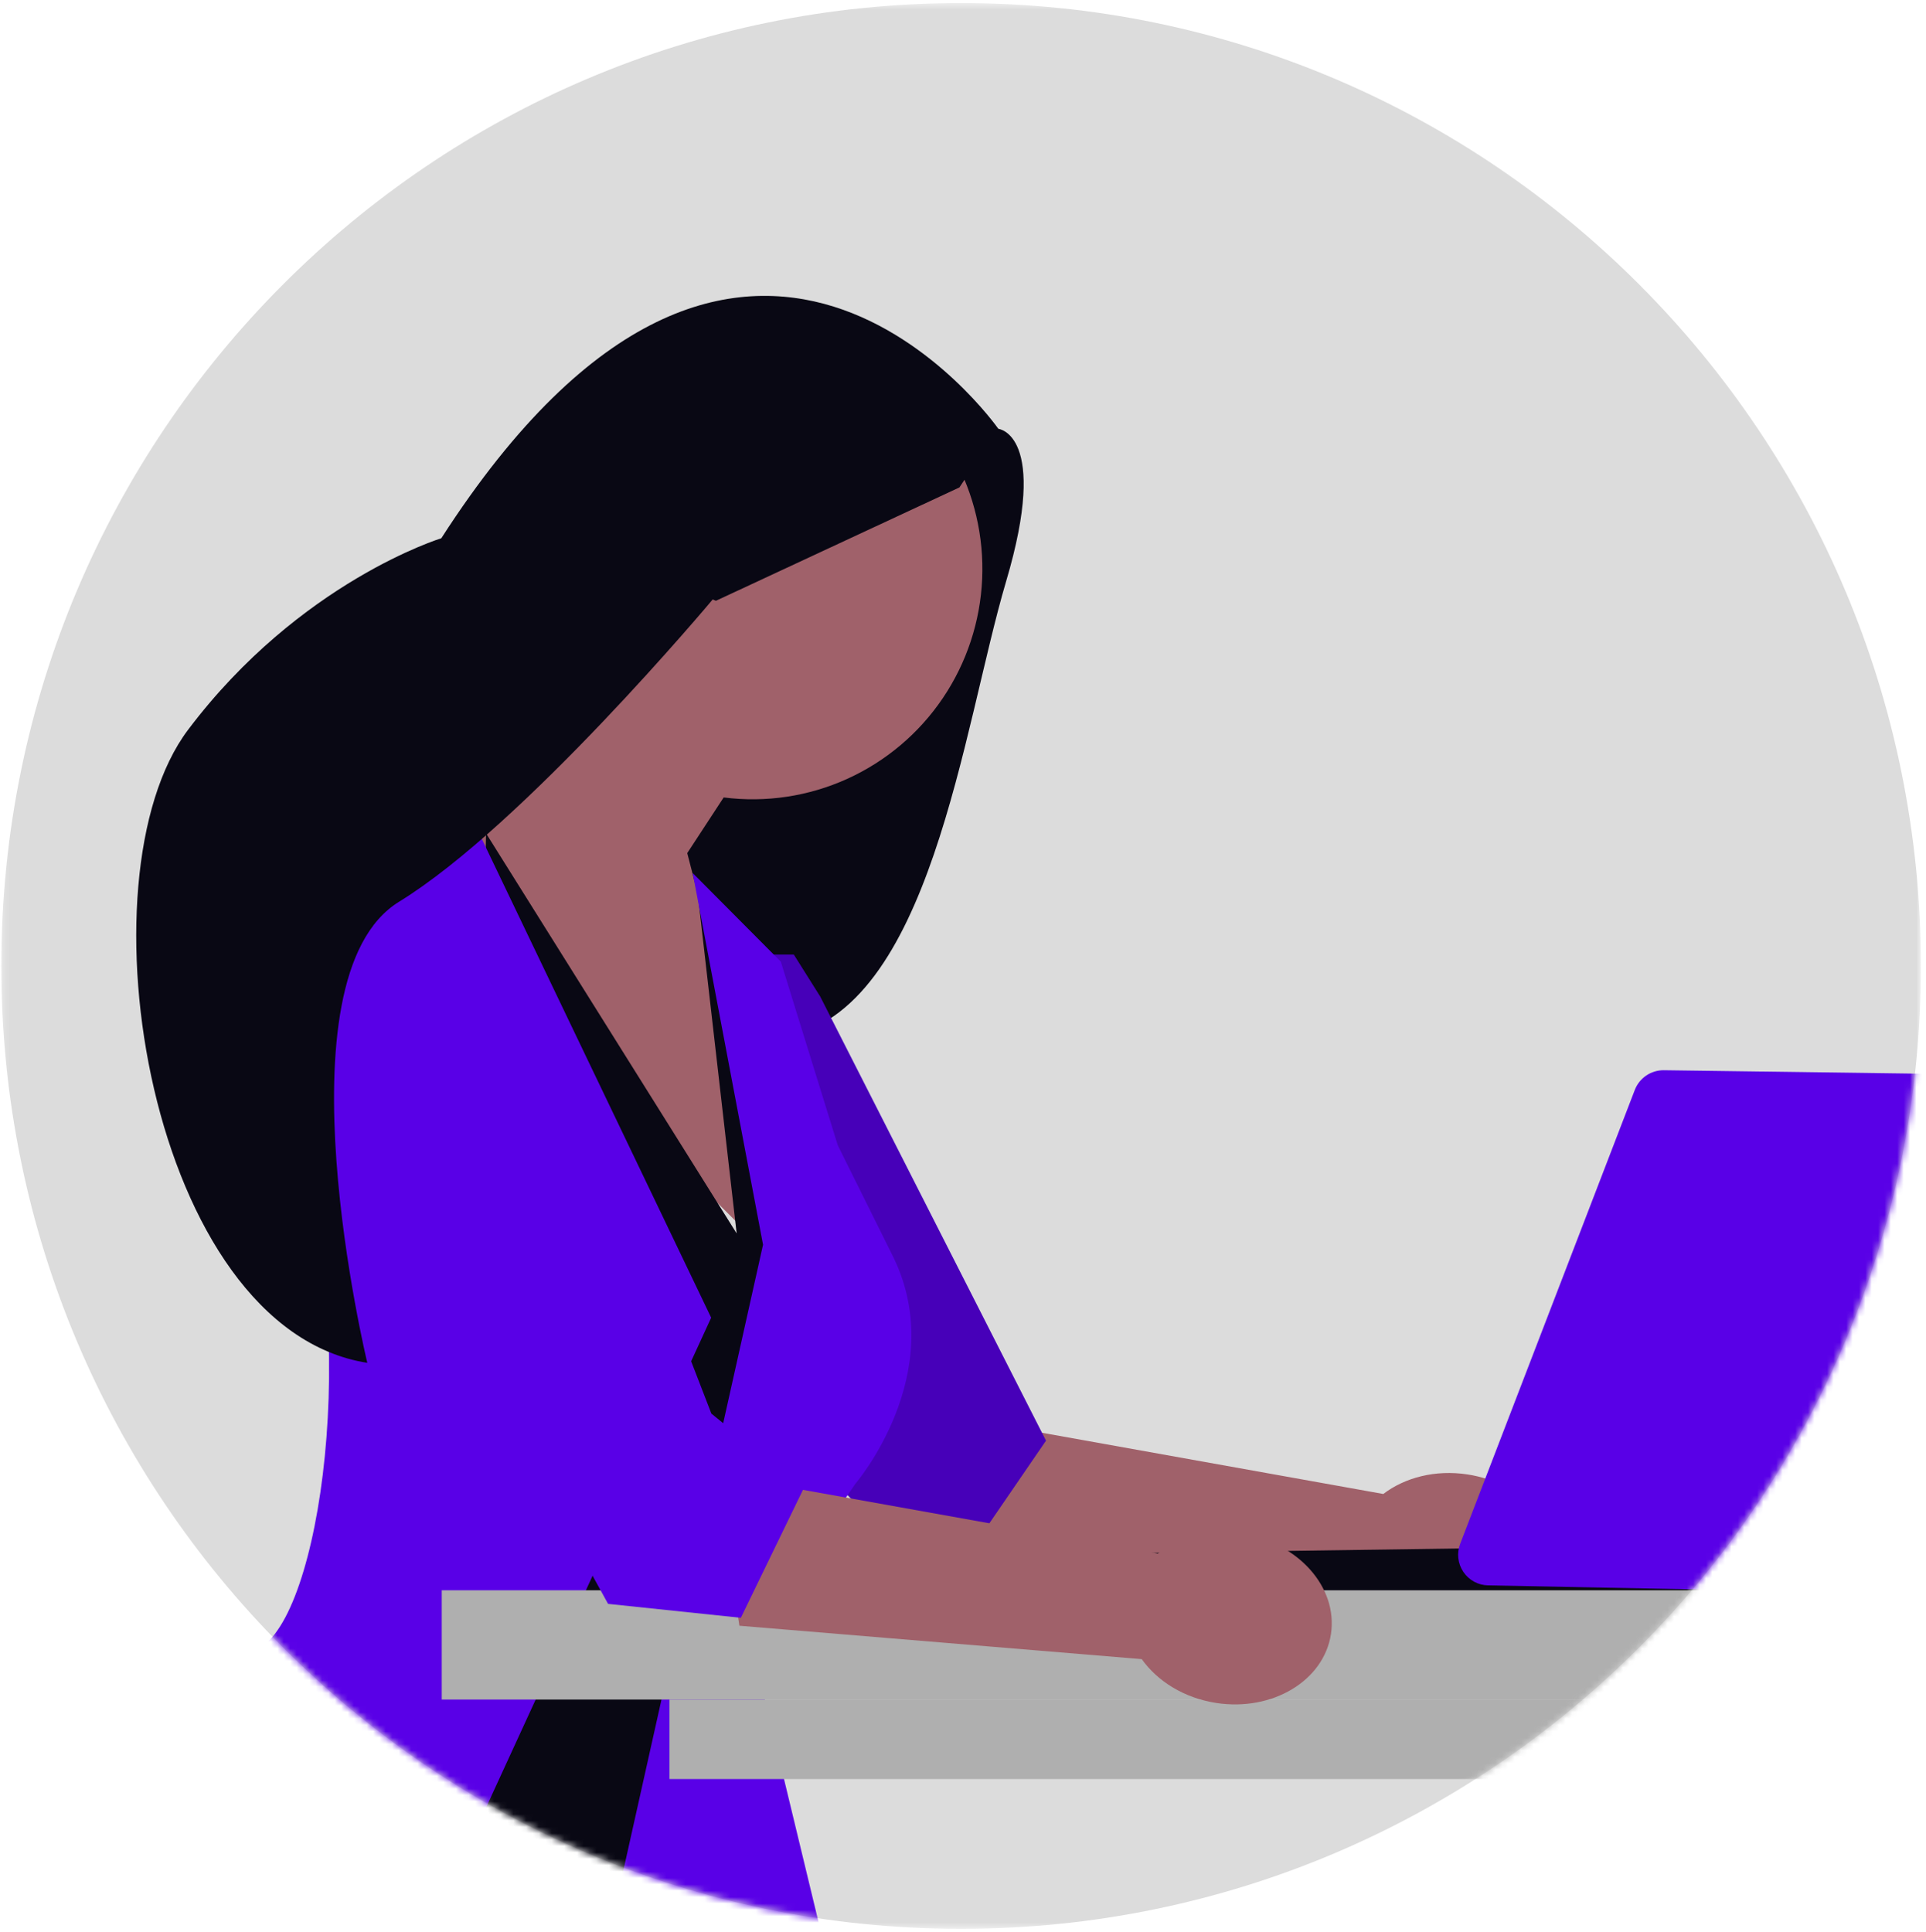 <svg width="302" height="303" viewBox="0 0 302 303" fill="none" xmlns="http://www.w3.org/2000/svg">
<mask id="mask0_390_269" style="mask-type:luminance" maskUnits="userSpaceOnUse" x="0" y="0" width="302" height="303">
<path d="M301.201 0.476H0.201V302.476H301.201V0.476Z" fill="white"/>
</mask>
<g mask="url(#mask0_390_269)">
<path d="M150.701 302.476C233.82 302.476 301.201 234.871 301.201 151.476C301.201 68.081 233.82 0.476 150.701 0.476C67.582 0.476 0.201 68.081 0.201 151.476C0.201 234.871 67.582 302.476 150.701 302.476Z" fill="#DCDCDC"/>
<mask id="mask1_390_269" style="mask-type:luminance" maskUnits="userSpaceOnUse" x="0" y="0" width="302" height="303">
<path d="M150.701 302.476C233.82 302.476 301.201 234.871 301.201 151.476C301.201 68.081 233.82 0.476 150.701 0.476C67.582 0.476 0.201 68.081 0.201 151.476C0.201 234.871 67.582 302.476 150.701 302.476Z" fill="white"/>
</mask>
<g mask="url(#mask1_390_269)">
<path d="M138.83 62.343L156.543 67.246C156.543 67.246 164.6 68.077 157.766 91.147C150.932 114.216 145.949 158.534 122.986 162.602C100.022 166.67 81.719 114.433 81.719 114.433L138.83 62.343Z" fill="#090814"/>
<path d="M216.901 234.277L147.725 221.87L151.29 245.605L214.382 250.843C216.848 254.318 221.038 256.946 226.076 257.718C234.891 259.066 242.938 254.226 244.051 246.906C245.163 239.587 238.919 232.561 230.104 231.212C225.066 230.441 220.285 231.698 216.901 234.279V234.277Z" fill="#A0616A"/>
<path d="M117.576 149.696H124.47L128.606 156.273L164.012 225.916L147.752 249.645L124.472 225.848L117.576 149.696Z" fill="#5900E7"/>
<path opacity="0.2" d="M117.576 149.696H124.47L128.606 156.273L164.012 225.916L147.752 249.645L124.472 225.848L117.576 149.696Z" fill="black"/>
<path d="M85.296 74.102C88.077 68.034 92.481 62.857 98.017 59.148C103.554 55.439 110.007 53.342 116.659 53.089C123.312 52.837 129.904 54.44 135.704 57.719C141.504 60.999 146.284 65.827 149.514 71.667C152.745 77.508 154.298 84.132 154.003 90.805C153.707 97.478 151.575 103.939 147.841 109.469C144.107 114.999 138.919 119.383 132.852 122.134C126.786 124.885 120.078 125.895 113.474 125.052L107.761 133.781L125.222 201.346L87.929 164.086L68.029 122.245C68.029 122.245 79.076 116.554 87.412 108.236C84.275 103.166 82.439 97.394 82.07 91.437C81.7 85.48 82.808 79.524 85.296 74.102Z" fill="#A0616A"/>
<path d="M76.214 130.683L115.507 193.414L109.303 139.286L127.226 183.377L100.351 294.142L72.768 290.556L76.214 130.683Z" fill="#090814"/>
<path d="M63.462 311.202L111.513 206.634L73.803 127.916L57.957 136.003C57.957 136.003 33.548 144.14 45.196 174.948C56.843 205.756 50.808 250.915 41.402 257.937C31.996 264.958 16.93 287.34 16.93 287.34C16.93 287.34 20.39 307.591 63.461 311.202H63.462Z" fill="#5900E7"/>
<path d="M95.861 301.733L128.605 302.475L117.577 256.782L134.121 232.685C134.121 232.685 148.881 215.451 140.13 197.247L131.364 179.599L122.435 150.804L108.615 136.907L119.646 195.191L95.861 301.733Z" fill="#5900E7"/>
<path d="M237.25 242.703L137.888 244.112L133.752 249.645L331.311 249.881L237.25 242.703Z" fill="#090814"/>
<path d="M333.757 266.516H104.98V278.98H333.757V266.516Z" fill="#AFAFAF"/>
<path d="M366.366 249.379H69.266V266.516H366.366V249.379Z" fill="#AFAFAF"/>
<path d="M330.927 250.524C331.926 250.524 332.899 250.21 333.71 249.626C334.522 249.042 335.13 248.217 335.45 247.268L359.73 175.436C359.973 174.72 360.042 173.956 359.934 173.207C359.826 172.459 359.543 171.746 359.108 171.129C358.672 170.511 358.098 170.005 357.431 169.653C356.763 169.3 356.023 169.111 355.269 169.101L260.871 167.827C259.897 167.821 258.944 168.111 258.137 168.659C257.33 169.206 256.707 169.985 256.349 170.894L228.958 242.089C228.682 242.808 228.582 243.583 228.667 244.349C228.753 245.115 229.021 245.849 229.45 246.489C229.878 247.129 230.454 247.656 231.128 248.025C231.802 248.394 232.556 248.595 233.324 248.61L330.926 250.523L330.927 250.524Z" fill="#5900E7"/>
<path d="M181.546 243.611L112.371 231.204L115.937 254.939L179.029 260.177C181.494 263.652 185.684 266.28 190.722 267.052C199.537 268.4 207.585 263.56 208.697 256.24C209.809 248.921 203.566 241.895 194.751 240.546C189.713 239.775 184.932 241.032 181.547 243.613L181.546 243.611Z" fill="#A0616A"/>
<path d="M59.613 186.498L95.344 251.512L116.165 253.696L125.994 233.447L111.543 221.672L86.209 156.122" fill="#5900E7"/>
<path d="M156.544 67.246C156.544 67.246 116.798 10.42 69.198 84.406C69.198 84.406 47.024 91.185 29.495 114.435C11.967 137.684 23.417 208.3 57.593 213.717C57.593 213.717 43.027 153.4 62.582 141.401C82.137 129.403 111.754 94.002 111.754 94.002L112.26 94.211L150.436 76.438L156.544 67.246Z" fill="#090814"/>
</g>
</g>
</svg>
